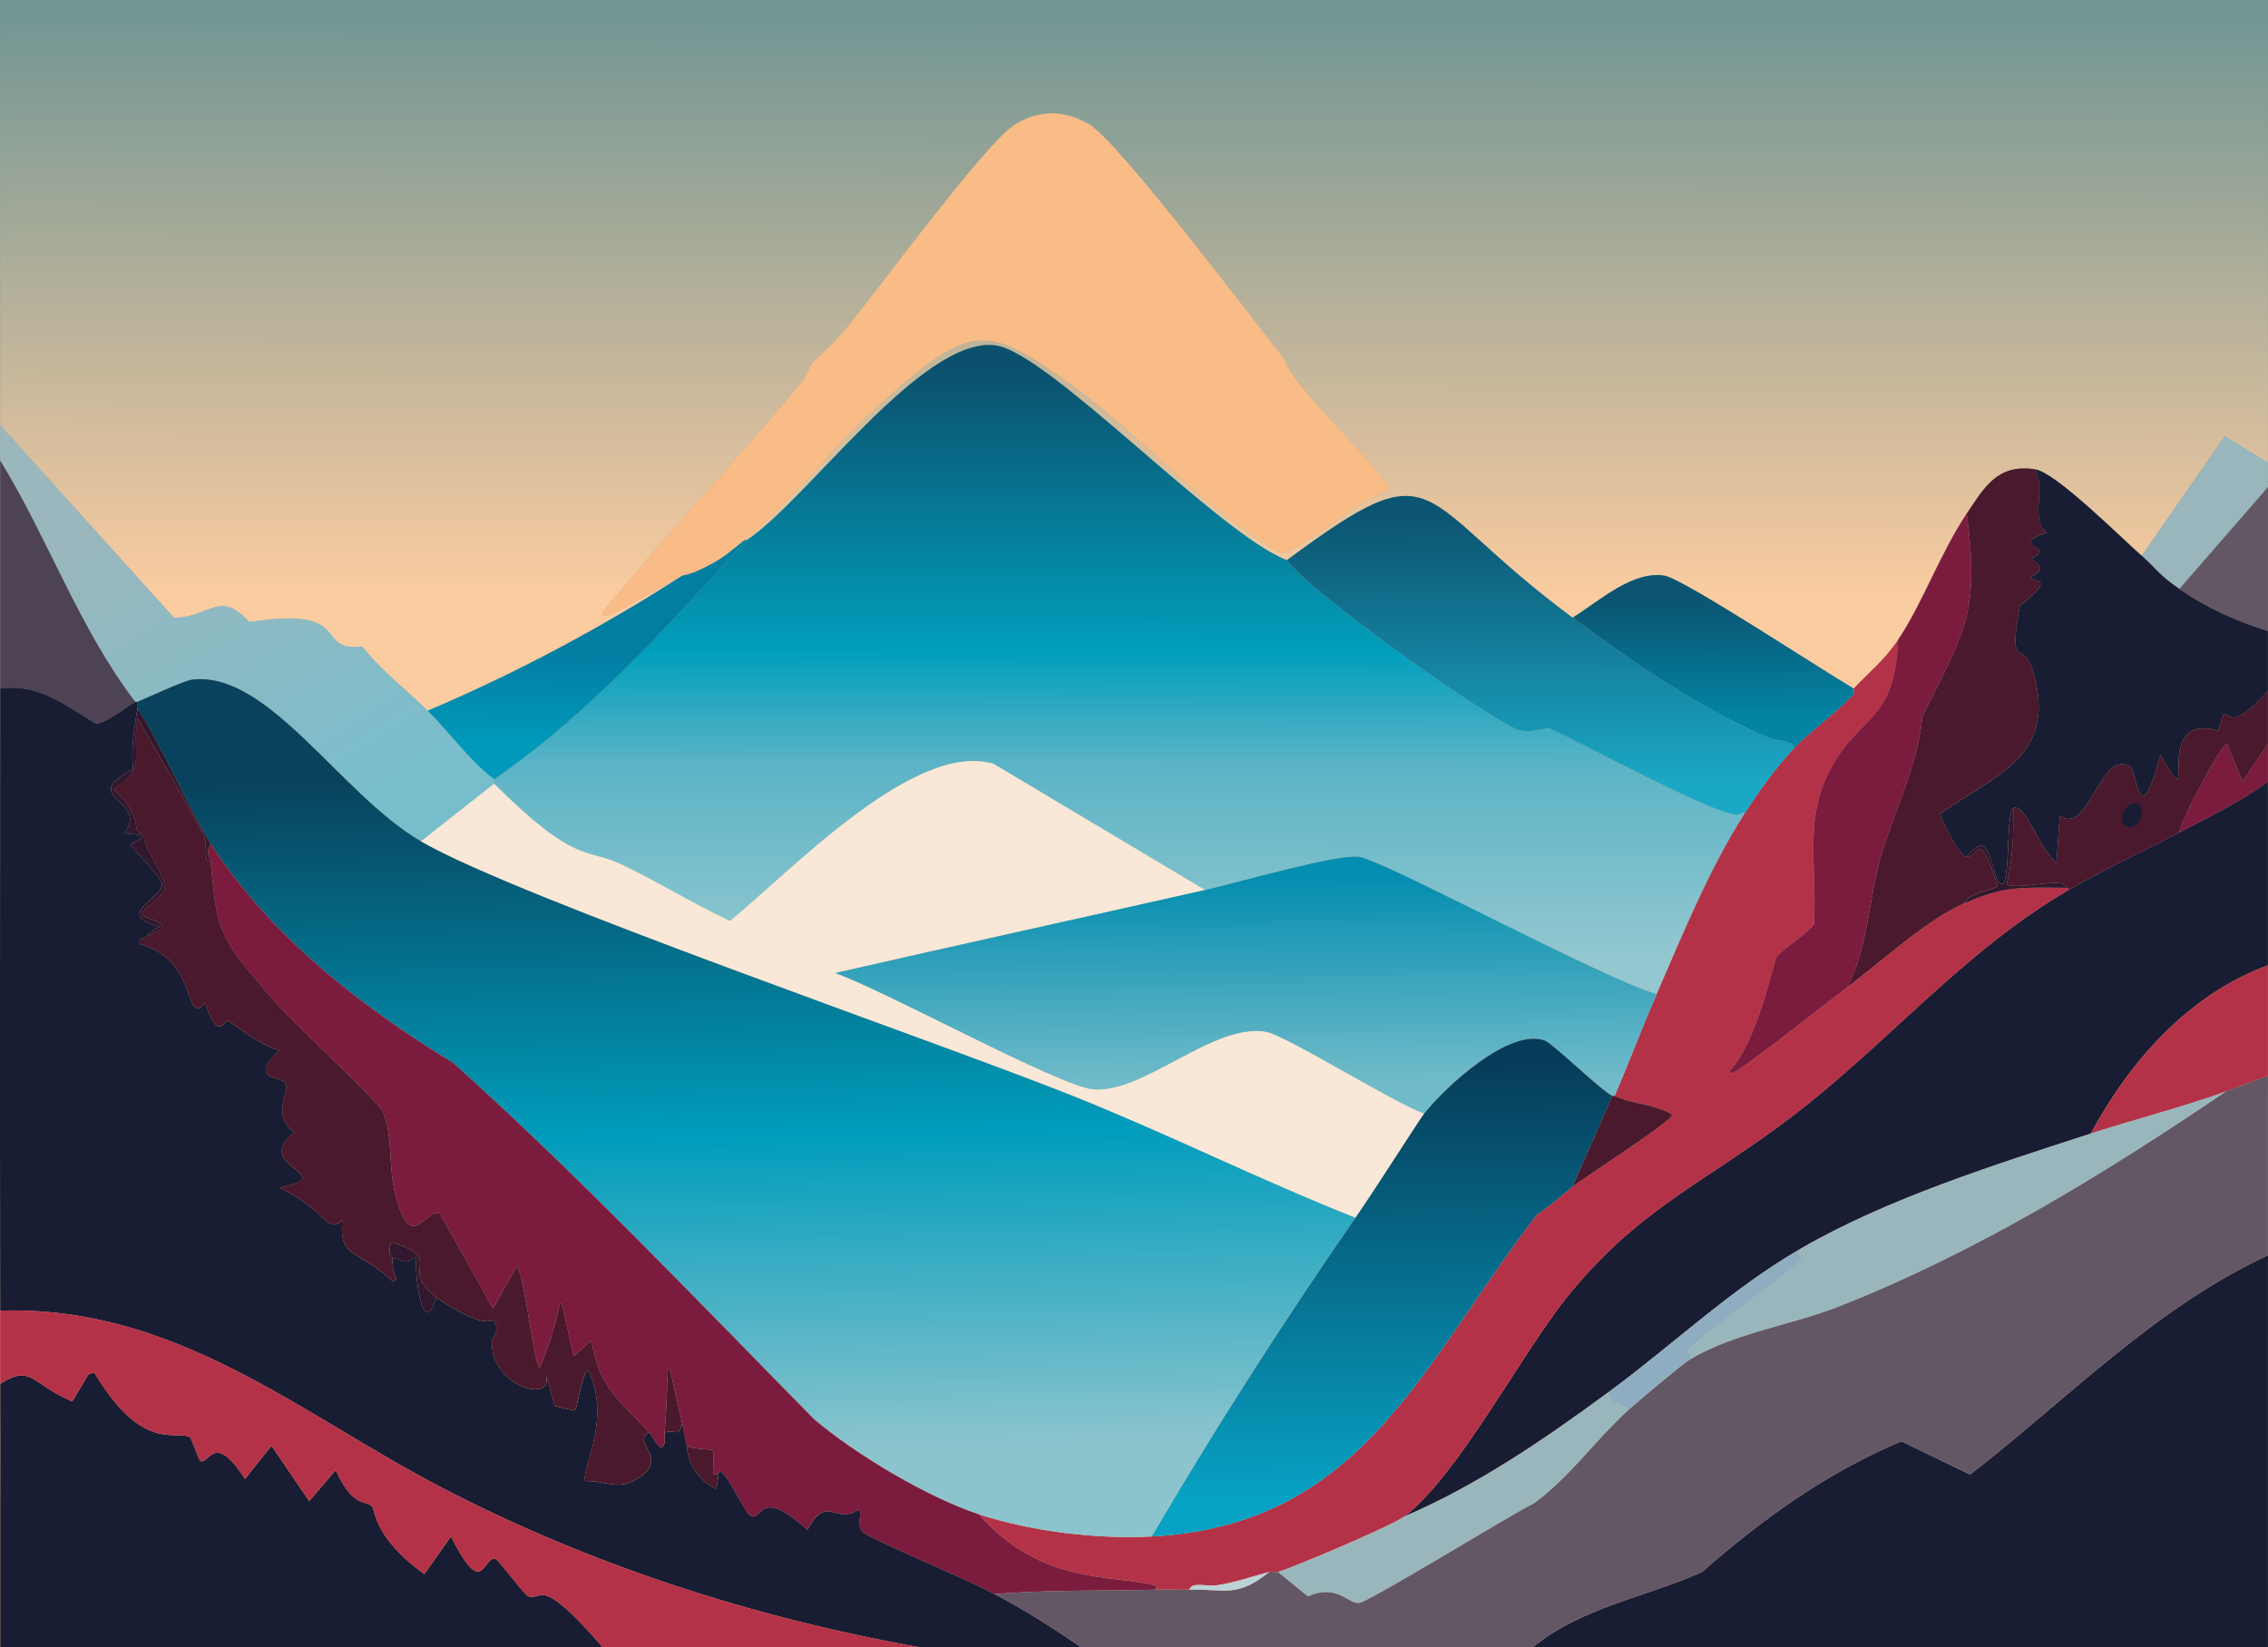 <?xml version="1.0" encoding="UTF-8"?>
<svg id="Calque_1" data-name="Calque 1" xmlns="http://www.w3.org/2000/svg" xmlns:xlink="http://www.w3.org/1999/xlink" viewBox="0 0 595.12 432.36">
  <defs>
    <style>
      .cls-1 {
        fill: url(#Dégradé_sans_nom_8);
      }

      .cls-1, .cls-2, .cls-3, .cls-4, .cls-5, .cls-6, .cls-7, .cls-8, .cls-9, .cls-10, .cls-11, .cls-12, .cls-13, .cls-14, .cls-15, .cls-16, .cls-17, .cls-18, .cls-19, .cls-20, .cls-21, .cls-22 {
        stroke-width: 0px;
      }

      .cls-2 {
        fill: url(#Dégradé_sans_nom_9);
      }

      .cls-3 {
        fill: url(#Dégradé_sans_nom_6);
      }

      .cls-4 {
        fill: url(#Dégradé_sans_nom_7);
      }

      .cls-5 {
        fill: url(#Dégradé_sans_nom_4);
      }

      .cls-6 {
        fill: url(#Dégradé_sans_nom_5);
      }

      .cls-7 {
        fill: url(#Dégradé_sans_nom_2);
      }

      .cls-8 {
        fill: url(#Dégradé_sans_nom_3);
      }

      .cls-9 {
        fill: url(#Dégradé_sans_nom_2-2);
      }

      .cls-10 {
        fill: #f9e8d7;
      }

      .cls-11 {
        fill: #f9bc87;
      }

      .cls-12 {
        fill: #4d4354;
      }

      .cls-13 {
        fill: #4a192d;
      }

      .cls-14 {
        fill: #7b1c3e;
      }

      .cls-15 {
        fill: #635766;
      }

      .cls-16 {
        fill: #181d33;
      }

      .cls-17 {
        fill: #bbd2d6;
      }

      .cls-18 {
        fill: #b43248;
      }

      .cls-19 {
        fill: #32182e;
      }

      .cls-20 {
        fill: #8eadc1;
      }

      .cls-21 {
        fill: #98b6bb;
      }

      .cls-22 {
        fill: url(#Dégradé_sans_nom_10);
      }
    </style>
    <linearGradient id="Dégradé_sans_nom_2" data-name="Dégradé sans nom 2" x1="1434.28" y1="126.76" x2="1433.74" y2="426.76" gradientTransform="translate(-535.81 -162.76) scale(.58 1.35)" gradientUnits="userSpaceOnUse">
      <stop offset="0" stop-color="#729694"/>
      <stop offset=".88" stop-color="#fbcca0"/>
    </linearGradient>
    <linearGradient id="Dégradé_sans_nom_2-2" data-name="Dégradé sans nom 2" x1="1434.21" y1="-532.73" x2="1433.67" y2="-232.73" gradientTransform="translate(-535.74 313.01) scale(.58)" xlink:href="#Dégradé_sans_nom_2"/>
    <linearGradient id="Dégradé_sans_nom_3" data-name="Dégradé sans nom 3" x1="994.59" y1="-315.44" x2="1089.27" y2="-162.35" gradientTransform="translate(-535.74 313.01) scale(.58)" gradientUnits="userSpaceOnUse">
      <stop offset="0" stop-color="#99b7bd"/>
      <stop offset="1" stop-color="#77becd"/>
    </linearGradient>
    <linearGradient id="Dégradé_sans_nom_4" data-name="Dégradé sans nom 4" x1="1427.74" y1="-372.11" x2="1427.45" y2="-106.11" gradientTransform="translate(-535.74 313.01) scale(.58)" gradientUnits="userSpaceOnUse">
      <stop offset="0" stop-color="#0b516e"/>
      <stop offset=".48" stop-color="#019fbc"/>
      <stop offset=".67" stop-color="#5bb3c6"/>
      <stop offset="1" stop-color="#93c8d0"/>
    </linearGradient>
    <linearGradient id="Dégradé_sans_nom_5" data-name="Dégradé sans nom 5" x1="1617.36" y1="-305.73" x2="1617.72" y2="-184.73" gradientTransform="translate(-535.74 313.01) scale(.58)" gradientUnits="userSpaceOnUse">
      <stop offset="0" stop-color="#0c5572"/>
      <stop offset="1" stop-color="#1ba8c6"/>
    </linearGradient>
    <linearGradient id="Dégradé_sans_nom_6" data-name="Dégradé sans nom 6" x1="1695.47" y1="-267.84" x2="1695.69" y2="-215.84" gradientTransform="translate(-535.74 313.01) scale(.58)" gradientUnits="userSpaceOnUse">
      <stop offset="0" stop-color="#0b5572"/>
      <stop offset="1" stop-color="#0384a3"/>
    </linearGradient>
    <linearGradient id="Dégradé_sans_nom_7" data-name="Dégradé sans nom 7" x1="1186.81" y1="-243.8" x2="1186.06" y2="-202.81" gradientTransform="translate(-535.74 313.01) scale(.58)" gradientUnits="userSpaceOnUse">
      <stop offset="0" stop-color="#037ea3"/>
      <stop offset="1" stop-color="#0099b9"/>
    </linearGradient>
    <linearGradient id="Dégradé_sans_nom_8" data-name="Dégradé sans nom 8" x1="1256.47" y1="-228.43" x2="1264.18" y2="147.49" gradientTransform="translate(-535.74 313.01) scale(.58)" gradientUnits="userSpaceOnUse">
      <stop offset=".1" stop-color="#08425c"/>
      <stop offset=".54" stop-color="#009dbc"/>
      <stop offset=".92" stop-color="#8cc4ce"/>
    </linearGradient>
    <linearGradient id="Dégradé_sans_nom_9" data-name="Dégradé sans nom 9" x1="1484.13" y1="-143.27" x2="1484.89" y2="-50.27" gradientTransform="translate(-535.74 313.01) scale(.58)" gradientUnits="userSpaceOnUse">
      <stop offset="0" stop-color="#038db0"/>
      <stop offset="1" stop-color="#70bbc9"/>
    </linearGradient>
    <linearGradient id="Dégradé_sans_nom_10" data-name="Dégradé sans nom 10" x1="1545.15" y1="-58.44" x2="1546.66" y2="137.56" gradientTransform="translate(-535.74 313.01) scale(.58)" gradientUnits="userSpaceOnUse">
      <stop offset="0" stop-color="#063c59"/>
      <stop offset="1" stop-color="#07a1c3"/>
    </linearGradient>
  </defs>
  <g id="Background">
    <rect class="cls-7" width="595.12" height="432.36"/>
    <path class="cls-9" d="M.05,111.57C.1,74.38.02,37.19.05,0h595.05c.04,40.48-.05,80.97,0,121.45l-11.33-6.97-21.79,31.38c-5.34-4.67-22.45-21.8-27.89-22.66-10.01-1.59-13.49,4.88-18.01,11.62-7,10.44-11.52,23.42-18.01,33.12-3.78,5.65-7.73,8.55-11.62,12.78-8.11-4.65-44.69-28.82-49.68-29.64-8.38-1.37-17.12,6.67-24.12,11.04-42.56-31.45-34.06-45.39-74.96-15.11-17.65-6.64-62.49-54.47-76.42-56.37-19.23-2.62-49.59,40.86-65.37,51.14h-.58c12.12-9.76,21.91-23.2,33.41-33.7,25.81-23.55,29.39-23.46,51.72-7.55,19.38,13.81,34.74,32.97,55.79,44.75,3.37.58,22.15-15.55,27.89-16.27l.29-1.45c-7.57-9.73-16.74-18.27-24.41-27.89-2.03-2.54-2.69-4.95-2.91-5.23-8.46-10.69-43.86-57.59-51.43-61.89-6.44-3.66-12.72-3.81-19.18,0-7.76,4.58-36.65,44.32-45.04,54.33-2.93,3.5-7.77,7.69-8.14,8.14-.68.81-2.21,4.39-2.91,5.23-17.03,20.43-35.53,39.75-52.3,60.44-.17,1.02.48.94,1.45.87,1.1-.08,16.65-8.99,19.47-10.46-21.05,13.57-43.62,25.62-66.83,35.45-5.68-5.61-12.15-10.5-17.14-16.85-12.9,1.59-1.72-10.88-29.64-6.39-7.77-8.65-10.04-1.35-19.76-1.16Q22.86,136.85.05,111.57Z"/>
  </g>
  <g>
    <path class="cls-16" d="M595.11,329.49c-.05,34.29.04,68.57,0,102.86-64.31.03-128.62-.04-192.93,0,12.93-10.53,29.6-13.11,44.45-19.76,15.8-13.91,32.79-26.12,52.3-34.29l18.01,8.72c25.51-19.75,48.58-43.88,78.16-57.53Z"/>
    <path class="cls-16" d="M595.11,253.36c-20.82,7.69-36.13,25-46.49,44.16-25.06,8.18-53.35,17.02-76.13,30.22-18.43,10.68-33.54,25.26-50.56,37.77-16.82,12.36-34.2,24.26-53.46,32.54,13.8-10.38,30.72-42.58,42.42-57.24,18.95-23.73,37-30.64,59.56-47.94,24.98-19.15,44.98-43.34,72.35-59.27,9.44-5.5,19.41-10.01,29.06-15.11,7.94-4.19,15.99-7.99,23.24-13.37,0,16.08.01,32.15,0,48.23Z"/>
    <path class="cls-8" d="M112.21,186.54c5.88,5.81,10.79,12.89,17.43,18.01v1.16l-19.18,15.11c-21.1-12.25-40.18-45.01-60.14-42.42-1.97.26-11.4,4.58-14.24,5.81-.16.07-.42-.07-.58,0C20.72,164.86,12.72,141.52.05,120.87c0-3.1,0-6.2,0-9.3q22.81,25.28,45.62,50.56c9.72-.19,11.99-7.49,19.76,1.16,27.92-4.48,16.73,7.98,29.64,6.39,4.99,6.36,11.46,11.24,17.14,16.85Z"/>
    <path class="cls-12" d="M35.5,184.21c-1.63.74-6.29,4.8-10.17,5.81-8.17-4.89-15.17-10.73-25.28-9.3.01-19.95-.03-39.9,0-59.85,12.67,20.65,20.67,43.99,35.45,63.34Z"/>
    <path class="cls-18" d="M595.11,282.42c-3.73,1.23-7.34,2.74-11.04,4.07-11.69,4.21-23.67,7.2-35.45,11.04,10.36-19.16,25.67-36.47,46.49-44.16,0,9.69,0,19.37,0,29.06Z"/>
    <g>
      <path class="cls-21" d="M595.11,121.45c0,2.13,0,4.26,0,6.39q-11.62,13.37-23.24,26.73c-5.78-4.02-5.89-5.23-9.88-8.72l21.79-31.38,11.33,6.97Z"/>
      <path class="cls-15" d="M595.11,165.62c-8.41-2.63-16.06-6.04-23.24-11.04q11.62-13.37,23.24-26.73c.01,12.59-.01,25.18,0,37.77Z"/>
    </g>
    <path class="cls-5" d="M337.68,147.02c5.88,8.49,55.79,43.84,61.31,44.75,3.34.55,6.42-.77,7.55-.58,10.22,4.65,40.74,21.42,48.81,22.66,1.27.2,1.56-.7,2.61-.58-9.43,14.71-16.28,31.65-23.24,47.65-13.97-3.92-71.54-35.11-78.16-36.03-5.71-.79-31.71,6.76-40.39,8.72l-55.5-33.12c-20.65-6.15-52.75,27.82-69.15,41.26-9.86-4.6-19.22-10.51-29.06-15.11-8.36-3.91-11.48.38-32.83-20.92v-1.16c24.78-16.97,45.71-40.41,66.25-62.76,15.78-10.28,46.15-53.76,65.37-51.14,13.93,1.9,58.77,49.73,76.42,56.37Z"/>
    <path class="cls-11" d="M195.31,141.79c-2.49,2-5.06,4.25-7.84,5.81-6.61,3.7-8.02,3.28-8.43,3.49-2.82,1.47-18.37,10.38-19.47,10.46-.97.07-1.62.15-1.45-.87,16.77-20.68,35.27-40,52.3-60.44.7-.84,2.23-4.42,2.91-5.23.37-.44,5.2-4.64,8.14-8.14,8.39-10.01,37.28-49.75,45.04-54.33,6.45-3.81,12.74-3.66,19.18,0,7.57,4.3,42.97,51.2,51.43,61.89.22.28.88,2.69,2.91,5.23,7.67,9.62,16.83,18.16,24.41,27.89l-.29,1.45c-5.74.72-24.53,16.85-27.89,16.27-21.04-11.78-36.4-30.94-55.79-44.75-22.33-15.9-25.91-16-51.72,7.55-11.51,10.5-21.3,23.94-33.41,33.7Z"/>
    <path class="cls-18" d="M484.7,259.17c9.26-6.93,20.62-17.58,30.8-22.08,10.57-4.68,15.01-4.1,26.73-4.07,0,.04.64-.14.58.58-27.36,15.94-47.37,40.12-72.35,59.27-22.56,17.3-40.62,24.21-59.56,47.94-11.7,14.66-28.62,46.86-42.42,57.24-3.14,2.36-28.93,13.31-33.12,14.53-.63.18-1.68-.18-2.32,0-4.25,1.17-9.36,2.89-13.66,3.49-2.97.41-6.65-.97-7.26,1.16-2.9.08-5.81-.07-8.72,0,0-.39.14-1.06-.29-1.16-11.82-2.83-30.08-.21-46.2-18.6,13.77,4.52,30.91,6.56,45.33,5.81,55.7-2.89,71.4-46.19,101.11-84.55,3.34-2.11,6.21-4.83,9.3-7.26,3-2.37,26.27-17.28,26.15-18.89-4.57-2.86-10.29-2.71-15.11-4.94,3.79-8.83,7.21-17.93,11.04-26.73,6.96-16,13.82-32.94,23.24-47.65,3.74-5.84,8.02-11.8,12.78-16.85,4.15-4.4,10.85-9.04,15.69-14.24.17-.18-.15-1.29,0-1.45,3.89-4.23,7.84-7.14,11.62-12.78-.9,20.15-8.43,19.55-15.69,30.51-9.77,14.76-5.44,27.15-6.39,44.16-1.96,2.64-8.9,6.93-9.88,8.72-.77,1.42-5.03,22.15-12.2,29.64-.07,1.14.36.78,1.45.29,2.81-1.25,24.56-18.5,29.35-22.08Z"/>
    <g>
      <path class="cls-6" d="M412.64,162.13c15.83,11.7,34.34,24.55,52.59,31.96.3.12,5.88.32,5.52,2.32-4.76,5.05-9.04,11.01-12.78,16.85-1.06-.12-1.35.78-2.61.58-8.07-1.25-38.6-18.01-48.81-22.66-1.14-.19-4.21,1.13-7.55.58-5.52-.91-55.43-36.25-61.31-44.75,40.91-30.28,32.4-16.34,74.96,15.11Z"/>
      <path class="cls-3" d="M486.44,180.72c-.15.16.17,1.27,0,1.45-4.83,5.19-11.54,9.84-15.69,14.24.36-2-5.22-2.2-5.52-2.32-18.25-7.41-36.76-20.26-52.59-31.96,7-4.37,15.74-12.41,24.12-11.04,5,.82,41.58,24.98,49.68,29.64Z"/>
    </g>
    <path class="cls-4" d="M129.64,204.55c-6.64-5.12-11.55-12.2-17.43-18.01,23.21-9.83,45.77-21.88,66.83-35.45.4-.21,1.82.21,8.43-3.49,2.78-1.56,5.36-3.81,7.84-5.81h.58c-20.53,22.35-41.47,45.79-66.25,62.76Z"/>
    <path class="cls-1" d="M110.46,220.82c25.55,14.83,134.76,52.28,171.14,66.83,24.95,9.98,49.1,22.06,74.09,31.96-18.86,27.21-36.73,55.12-53.46,83.68-14.42.75-31.56-1.29-45.33-5.81-13.48-4.42-32.38-15.72-43.29-24.99-31.1-31.63-61.76-63.92-94.72-93.56-24.33-14.83-47.97-33.3-63.63-57.53-5.5-8.5-12.74-25.68-19.18-35.45.09-.56-.05-1.17,0-1.74,2.84-1.23,12.27-5.56,14.24-5.81,19.97-2.59,39.05,30.17,60.14,42.42Z"/>
    <path class="cls-14" d="M256.9,397.48c16.12,18.38,34.38,15.77,46.2,18.6.43.1.3.77.29,1.16-14.13.35-28.31.02-42.42,1.16-7.99-4.19-33.35-14.8-34.58-16.27-2.18-2.62.4-4.87-1.16-5.81-6.07,3.95-8.26-4.38-13.37,5.23-12.29-11.02-11.68-3.13-14.53-3.49-2.05-.26-7.83-15.11-9.01-11.04,0-.06-1.09.2-1.16-.29-.2-1.31.42-5.44-.29-6.1-.25-.23-5.54-.28-6.68-1.16-.55-1.94-.73-3.89-1.16-5.81-5.26-23.13-3.05-16.56-4.65,2.32-.13,1.49.54,3.08-.87,4.07-1.54-1.02-2.11-2.88-3.2-4.07-7.72-8.4-13.19-11.74-15.11-24.12l-4.65,4.07c-5.48-22.54-1.21-14.62-9.01,3.2-1.69-2.33-4.32-27.37-6.1-26.44l-6.1,10.75q-6.97-12.49-13.95-24.99c-3.69-1.51-7.86,11.73-11.91-6.1-1.52-6.68-.41-13.8-2.91-20.34-1.55-3.3-22.59-22.44-27.89-28.47-16.01-18.22-15.58-18.8-17.43-37.48-.04-.39-1.47-2.13,0-4.65,15.66,24.23,39.3,42.7,63.63,57.53,32.96,29.64,63.62,61.93,94.72,93.56,10.91,9.27,29.81,20.56,43.29,24.99Z"/>
    <path class="cls-13" d="M188.33,387.02c.13,1.39-.02,2.5-.58,3.78-7.68-4.26-7.35-10.62-7.55-11.33,1.15.88,6.43.93,6.68,1.16.71.66.09,4.79.29,6.1.07.49,1.16.23,1.16.29Z"/>
    <g>
      <g>
        <path class="cls-16" d="M35.5,184.21c.16-.07.42.07.58,0-.05.57.09,1.19,0,1.74-.85,5.3-1.76,10.33-1.16,15.98-14.97,7.72,4.48,7.76-2.32,16.85,9.19.41,1.93,2.06,1.74,2.91-.14.66,8.11,8.44,8.14,10.46.05,3.73-12.87,8.03-.58,11.04-1.41.63-2.43,1.49-3.49,2.61-.99,1.05-2.06.06-1.74,2.03,15.53,3.84,11.52,22.07,17.14,15.4,3.32,10.16,5.1,4.74,5.81,4.65.78-.1,6.82,5.63,13.66,7.84-8.48,8.1.72,6.5,1.74,8.72.96,2.07-3.94,8.67,2.32,12.78-11.97,9.19,12.87,11.04-4.07,14.53,12.01,5.47,12.84,12.57,16.56,8.43-.96,10.54,4.18,7.42,13.37,16.27l.87-.87c-1.08-1.68-1-3.64-1.16-5.52,3.59.82,2.77,2.07,6.39-.29-.66,4.1,1.46,22.52,5.23,10.75,2.4,1.81,12.43,8.15,14.82,5.81,2.22,2.35-.28,5.22-.29,5.52-.41,12.05,16.26,16.83,14.24,9.01.5,1.26,2.02,7.84,2.32,8.14.19.18,4.99,1.29,5.23,1.16.58-.31,2.06-10.58,3.49-10.46,6.54,12.98-2.61,27.63-.58,29.06,5.65-.08,8.04,2.56,13.37-.58,9.07-5.36-1.72-9.5,3.2-12.2,1.09,1.18,1.66,3.05,3.2,4.07,1.41-.99.75-2.58.87-4.07,3.31-.76,3.59,1.35,4.65-2.32.44,1.92.61,3.87,1.16,5.81.2.71-.13,7.07,7.55,11.33.56-1.28.71-2.38.58-3.78,1.18-4.06,6.96,10.78,9.01,11.04,2.85.36,2.24-7.54,14.53,3.49,5.11-9.6,7.3-1.28,13.37-5.23,1.56.94-1.02,3.19,1.16,5.81,1.22,1.47,26.59,12.08,34.58,16.27,7.78,4.08,15.43,8.96,22.66,13.95-14.14,0-28.28,0-42.42,0-43.4-7.75-86.04-21.47-125.23-41.84C78.79,371.17,46.11,342.56.05,344.02-.04,289.59.01,235.15.05,180.72c10.11-1.44,17.1,4.41,25.28,9.3,3.88-1.01,8.54-5.08,10.17-5.81Z"/>
        <path class="cls-16" d="M158.12,432.34c-52.69-.05-105.37.04-158.06,0-.04-23.05.05-46.1,0-69.15,8.29-5.14,7.82-.12,18.89,4.65l4.36-7.26,1.45-.29c12.51,20.89,21.08,15.11,24.99,16.85.62.28,2.33,6.21,2.91,6.39,2.23.71,3.66-7.84,11.62,4.65l6.97-8.72,9.88,14.53,6.97-8.14c4.56,10.17,7.96,7.78,9.59,9.59.78.86.22,7.99,13.66,17.72l6.97-9.88c8.48,16.74,8.22,5.5,11.62,5.81.66.06,7.73,9.57,8.72,9.88,3.94,1.23,2.82-5.87,19.47,13.37Z"/>
      </g>
      <path class="cls-18" d="M241.21,432.34c-27.7-.01-55.4.03-83.1,0-16.65-19.23-15.53-12.14-19.47-13.37-.99-.31-8.06-9.82-8.72-9.88-3.4-.31-3.14,10.93-11.62-5.81l-6.97,9.88c-13.44-9.74-12.88-16.87-13.66-17.72-1.63-1.8-5.03.58-9.59-9.59l-6.97,8.14-9.88-14.53-6.97,8.72c-7.97-12.49-9.4-3.94-11.62-4.65-.57-.18-2.29-6.12-2.91-6.39-3.91-1.74-12.48,4.03-24.99-16.85l-1.45.29-4.36,7.26c-11.07-4.77-10.59-9.79-18.89-4.65-.01-6.39.01-12.78,0-19.18,46.06-1.46,78.73,27.15,115.93,46.49,39.19,20.37,81.83,34.09,125.23,41.84Z"/>
      <path class="cls-13" d="M55.26,226.05c1.85,18.68,1.42,19.26,17.43,37.48,5.3,6.04,26.34,25.18,27.89,28.47,2.49,6.54,1.39,13.66,2.91,20.34,4.05,17.83,8.22,4.59,11.91,6.1q6.97,12.49,13.95,24.99l6.1-10.75c1.78-.93,4.41,24.11,6.1,26.44,7.8-17.82,3.53-25.74,9.01-3.2l4.65-4.07c1.92,12.37,7.39,15.72,15.11,24.12-4.91,2.71,5.87,6.85-3.2,12.2-5.32,3.14-7.72.5-13.37.58-2.03-1.43,7.12-16.07.58-29.06-1.43-.12-2.91,10.15-3.49,10.46-.24.13-5.04-.98-5.23-1.16-.31-.29-1.83-6.87-2.32-8.14,2.02,7.82-14.65,3.05-14.24-9.01.01-.3,2.51-3.17.29-5.52-2.39,2.34-12.42-4-14.82-5.81-10.37-7.82,2.79-9.92-11.91-14.53-1,3.86.27,3.86.29,4.07.17,1.88.08,3.84,1.16,5.52l-.87.87c-9.18-8.85-14.32-5.74-13.37-16.27-3.72,4.15-4.55-2.96-16.56-8.43,16.94-3.49-7.9-5.34,4.07-14.53-6.27-4.11-1.37-10.72-2.32-12.78-1.03-2.22-10.22-.62-1.74-8.72-6.84-2.22-12.87-7.95-13.66-7.84-.71.09-2.49,5.51-5.81-4.65-5.62,6.67-1.61-11.56-17.14-15.4-.32-1.97.75-.98,1.74-2.03,10.01-4.01-1.26-4.11-1.16-6.1.02-.49,5.43-4.93,5.81-5.81,1.45-3.41-5.83-10.93-5.23-15.11-4,.21.57-4.31-8.14-11.62,9.17-5.43,4.71-9,6.39-18.6,3.29,5.45,16.85,29.13,17.43,30.8,1.31,3.76-.41,7.05,1.74,6.68Z"/>
      <path class="cls-19" d="M55.26,221.4c-1.47,2.52-.04,4.26,0,4.65-2.15.37-.43-2.92-1.74-6.68-.58-1.67-14.14-25.35-17.43-30.8-1.68,9.59,2.77,13.16-6.39,18.6,8.71,7.31,4.14,11.83,8.14,11.62-.6,4.17,6.68,11.7,5.23,15.11-.38.88-5.79,5.32-5.81,5.81-.1,1.99,11.18,2.1,1.16,6.1,1.05-1.13,2.08-1.98,3.49-2.61-12.29-3.01.63-7.31.58-11.04-.03-2.02-8.28-9.8-8.14-10.46.18-.85,7.45-2.5-1.74-2.91,6.81-9.09-12.64-9.13,2.32-16.85-.6-5.65.31-10.68,1.16-15.98,6.44,9.77,13.68,26.94,19.18,35.45Z"/>
      <path class="cls-19" d="M114.53,340.53c-3.77,11.77-5.89-6.65-5.23-10.75-3.63,2.36-2.8,1.11-6.39.29-.02-.2-1.29-.2-.29-4.07,14.71,4.61,1.54,6.7,11.91,14.53Z"/>
    </g>
    <path class="cls-13" d="M179.03,373.65c-1.06,3.68-1.34,1.56-4.65,2.32,1.6-18.89-.61-25.45,4.65-2.32Z"/>
    <g>
      <path class="cls-15" d="M595.11,282.42c-.01,15.69.02,31.38,0,47.07-29.58,13.64-52.65,37.78-78.16,57.53l-18.01-8.72c-19.51,8.17-36.5,20.38-52.3,34.29-14.85,6.65-31.53,9.23-44.45,19.76-39.52.03-79.03.02-118.55,0-7.24-4.98-14.89-9.87-22.66-13.95,14.11-1.14,28.29-.81,42.42-1.16,2.9-.07,5.81.08,8.72,0,9.12-.24,12.45,2.26,20.92-4.65.64-.18,1.69.18,2.32,0l7.84,6.39c7.62-3.39,10.55,1.98,13.37,1.74,2.63-.22,39.89-23.24,45.91-26.15,9.35-6.8,16.29-16.76,24.7-24.41,2.71-2.46,14.33-12.2,16.27-13.37,11.62-6.96,26.72-9,39.22-13.95,36.21-14.31,69.27-34.61,101.4-56.37,3.7-1.33,7.31-2.83,11.04-4.07Z"/>
      <g>
        <path class="cls-21" d="M584.07,286.49c-32.14,21.76-65.19,42.05-101.4,56.37-12.5,4.94-27.61,6.99-39.22,13.95,1.15-1.3-.66-1.79-.58-2.03.77-2.28,29.39-22.65,30.22-24.41.07-.14-1.56-.55-.58-2.61,22.78-13.2,51.07-22.04,76.13-30.22,11.78-3.84,23.76-6.84,35.45-11.04Z"/>
        <path class="cls-21" d="M421.94,365.52c.51,3.77,3.97,2.57,5.23,4.65-8.4,7.64-15.35,17.6-24.7,24.41-6.02,2.91-43.27,25.93-45.91,26.15-2.81.23-5.75-5.13-13.37-1.74l-7.84-6.39c4.2-1.21,29.99-12.17,33.12-14.53,19.27-8.28,36.64-20.18,53.46-32.54Z"/>
        <path class="cls-20" d="M443.44,356.8c-1.94,1.16-13.56,10.9-16.27,13.37-1.26-2.08-4.72-.88-5.23-4.65,17.02-12.51,32.13-27.09,50.56-37.77-.98,2.07.65,2.47.58,2.61-.83,1.76-29.44,22.12-30.22,24.41-.08.24,1.73.73.58,2.03Z"/>
      </g>
    </g>
    <path class="cls-17" d="M333.03,412.59c-8.47,6.91-11.8,4.41-20.92,4.65.61-2.14,4.29-.75,7.26-1.16,4.29-.6,9.41-2.32,13.66-3.49Z"/>
    <path class="cls-10" d="M316.18,233.61c-32.34,7.29-64.72,14.41-97.04,21.79,13.33,4.65,58.69,29.68,67.7,30.51,13.25,1.21,31.41-17.44,45.33-15.11,5.16.86,33.51,18.64,41.55,21.5-1.22,1.54-12.63,19.55-18.01,27.31-25-9.9-49.14-21.98-74.09-31.96-36.38-14.55-145.59-52-171.14-66.83l19.18-15.11c21.36,21.3,24.47,17.01,32.83,20.92,9.83,4.6,19.2,10.51,29.06,15.11,16.4-13.43,48.51-47.4,69.15-41.26l55.5,33.12Z"/>
    <g>
      <path class="cls-16" d="M561.98,145.86c3.99,3.48,4.1,4.69,9.88,8.72,7.18,5,14.83,8.41,23.24,11.04,0,5.23,0,10.46,0,15.69-13.29,15.27-9.71-1.02-13.07,10.46-18.33-5.18-4.32,25.66-15.11,6.39-5.89,21.56-5.94,4.08-8.14,2.91-7.77-4.14-10.76,18.39-18.3,13.07l-.87,12.49c-4.97-4.7-8.14-15.83-11.33-14.53-2.2.9-.34,25.31-4.07,18.89-1.91-3.29-1.99-14.08-8.14-6.1-2-.15-7.27-10.72-6.97-11.33,15.02-10.47,30.73-15.13,24.41-37.19-2.61-9.1-6.72.5-3.49-17.43,10.28-7.92,2.75-5.86,2.91-7.55.03-.33,5.22-1.7,0-4.65,7.01-3.7-6.48-3.09,4.07-6.97-4.42-3.79-.12-10.85-2.91-16.56,5.44.86,22.55,17.99,27.89,22.66Z"/>
      <path class="cls-14" d="M595.11,195.25c0,3.29,0,6.59,0,9.88-7.26,5.38-15.31,9.17-23.24,13.37.07-2.6,11.22-23.59,12.49-23.24l4.07,9.88,6.68-9.88Z"/>
      <path class="cls-13" d="M534.09,123.19c2.79,5.71-1.51,12.77,2.91,16.56-10.55,3.88,2.94,3.27-4.07,6.97,5.22,2.95.03,4.32,0,4.65-.16,1.7,7.37-.37-2.91,7.55-3.23,17.94.88,8.34,3.49,17.43,6.32,22.06-9.38,26.72-24.41,37.19-.3.61,4.98,11.18,6.97,11.33,3.18.24,2.97-8.12,8.14,7.84-2.95,1.18-8.23,2.08-8.72,4.36-10.18,4.5-21.54,15.15-30.8,22.08,5.51-10.62,5.59-22.78,8.72-33.99,2.87-10.29,9.87-24.22,11.04-37.19,11.02-22.2,15.07-26.81,11.62-53.17,4.52-6.74,8-13.21,18.01-11.62Z"/>
      <path class="cls-14" d="M484.7,259.17c-4.78,3.58-26.54,20.83-29.35,22.08-1.1.49-1.53.85-1.45-.29,7.18-7.49,11.43-28.22,12.2-29.64.97-1.78,7.92-6.07,9.88-8.72.95-17.01-3.38-29.41,6.39-44.16,7.26-10.96,14.79-10.36,15.69-30.51,6.5-9.7,11.02-22.68,18.01-33.12,3.45,26.37-.6,30.97-11.62,53.17-1.17,12.97-8.17,26.9-11.04,37.19-3.13,11.21-3.21,23.38-8.72,33.99Z"/>
      <path class="cls-19" d="M542.23,233.02c-11.72-.03-16.16-.61-26.73,4.07.49-2.27,5.76-3.18,8.72-4.36-5.17-15.97-4.95-7.6-8.14-7.84,6.15-7.98,6.23,2.81,8.14,6.1,3.73,6.42,1.86-17.99,4.07-18.89.11,6.74-.14,13.47-1.74,20.05,3.37,1.61,15.54-2.28,15.69.87Z"/>
      <g>
        <path class="cls-13" d="M595.11,195.25l-6.68,9.88-4.07-9.88c-1.28-.35-12.42,20.65-12.49,23.24-9.65,5.1-19.62,9.61-29.06,15.11.06-.72-.58-.54-.58-.58-.15-3.15-12.32.74-15.69-.87,1.61-6.57,1.85-13.31,1.74-20.05,3.19-1.3,6.36,9.83,11.33,14.53l.87-12.49c7.55,5.32,10.53-17.21,18.3-13.07,2.2,1.17,2.25,18.65,8.14-2.91,10.78,19.27-3.22-11.57,15.11-6.39,3.36-11.48-.22,4.81,13.07-10.46,0,4.65,0,9.3,0,13.95Z"/>
        <path class="cls-16" d="M559.37,210.94c1.29-.3,2.3.2,2.61,1.45.97,3.91-4.76,7.13-5.23,2.32-.12-1.26,1.53-3.53,2.61-3.78Z"/>
      </g>
    </g>
    <path class="cls-2" d="M434.72,260.92c-3.83,8.8-7.25,17.9-11.04,26.73-.16-.07-.43.08-.58,0-3.18-1.58-15.66-13.77-17.72-14.53-9.32-3.43-26.13,12.18-31.67,19.18-8.04-2.86-36.39-20.64-41.55-21.5-13.91-2.33-32.07,16.32-45.33,15.11-9.01-.82-54.37-25.85-67.7-30.51,32.32-7.38,64.7-14.5,97.04-21.79,8.67-1.95,34.68-9.51,40.39-8.72,6.61.91,64.19,32.11,78.16,36.03Z"/>
    <path class="cls-22" d="M423.1,287.65q-5.23,11.91-10.46,23.83c-3.09,2.43-5.96,5.16-9.3,7.26-29.71,38.36-45.41,81.66-101.11,84.55,16.73-28.56,34.61-56.47,53.46-83.68,5.38-7.76,16.79-25.77,18.01-27.31,5.54-7,22.35-22.61,31.67-19.18,2.07.76,14.54,12.95,17.72,14.53Z"/>
    <path class="cls-13" d="M412.64,311.47q5.23-11.91,10.46-23.83c.16.08.42-.07.58,0,4.81,2.23,10.54,2.08,15.11,4.94.12,1.61-23.15,16.52-26.15,18.89Z"/>
  </g>
</svg>